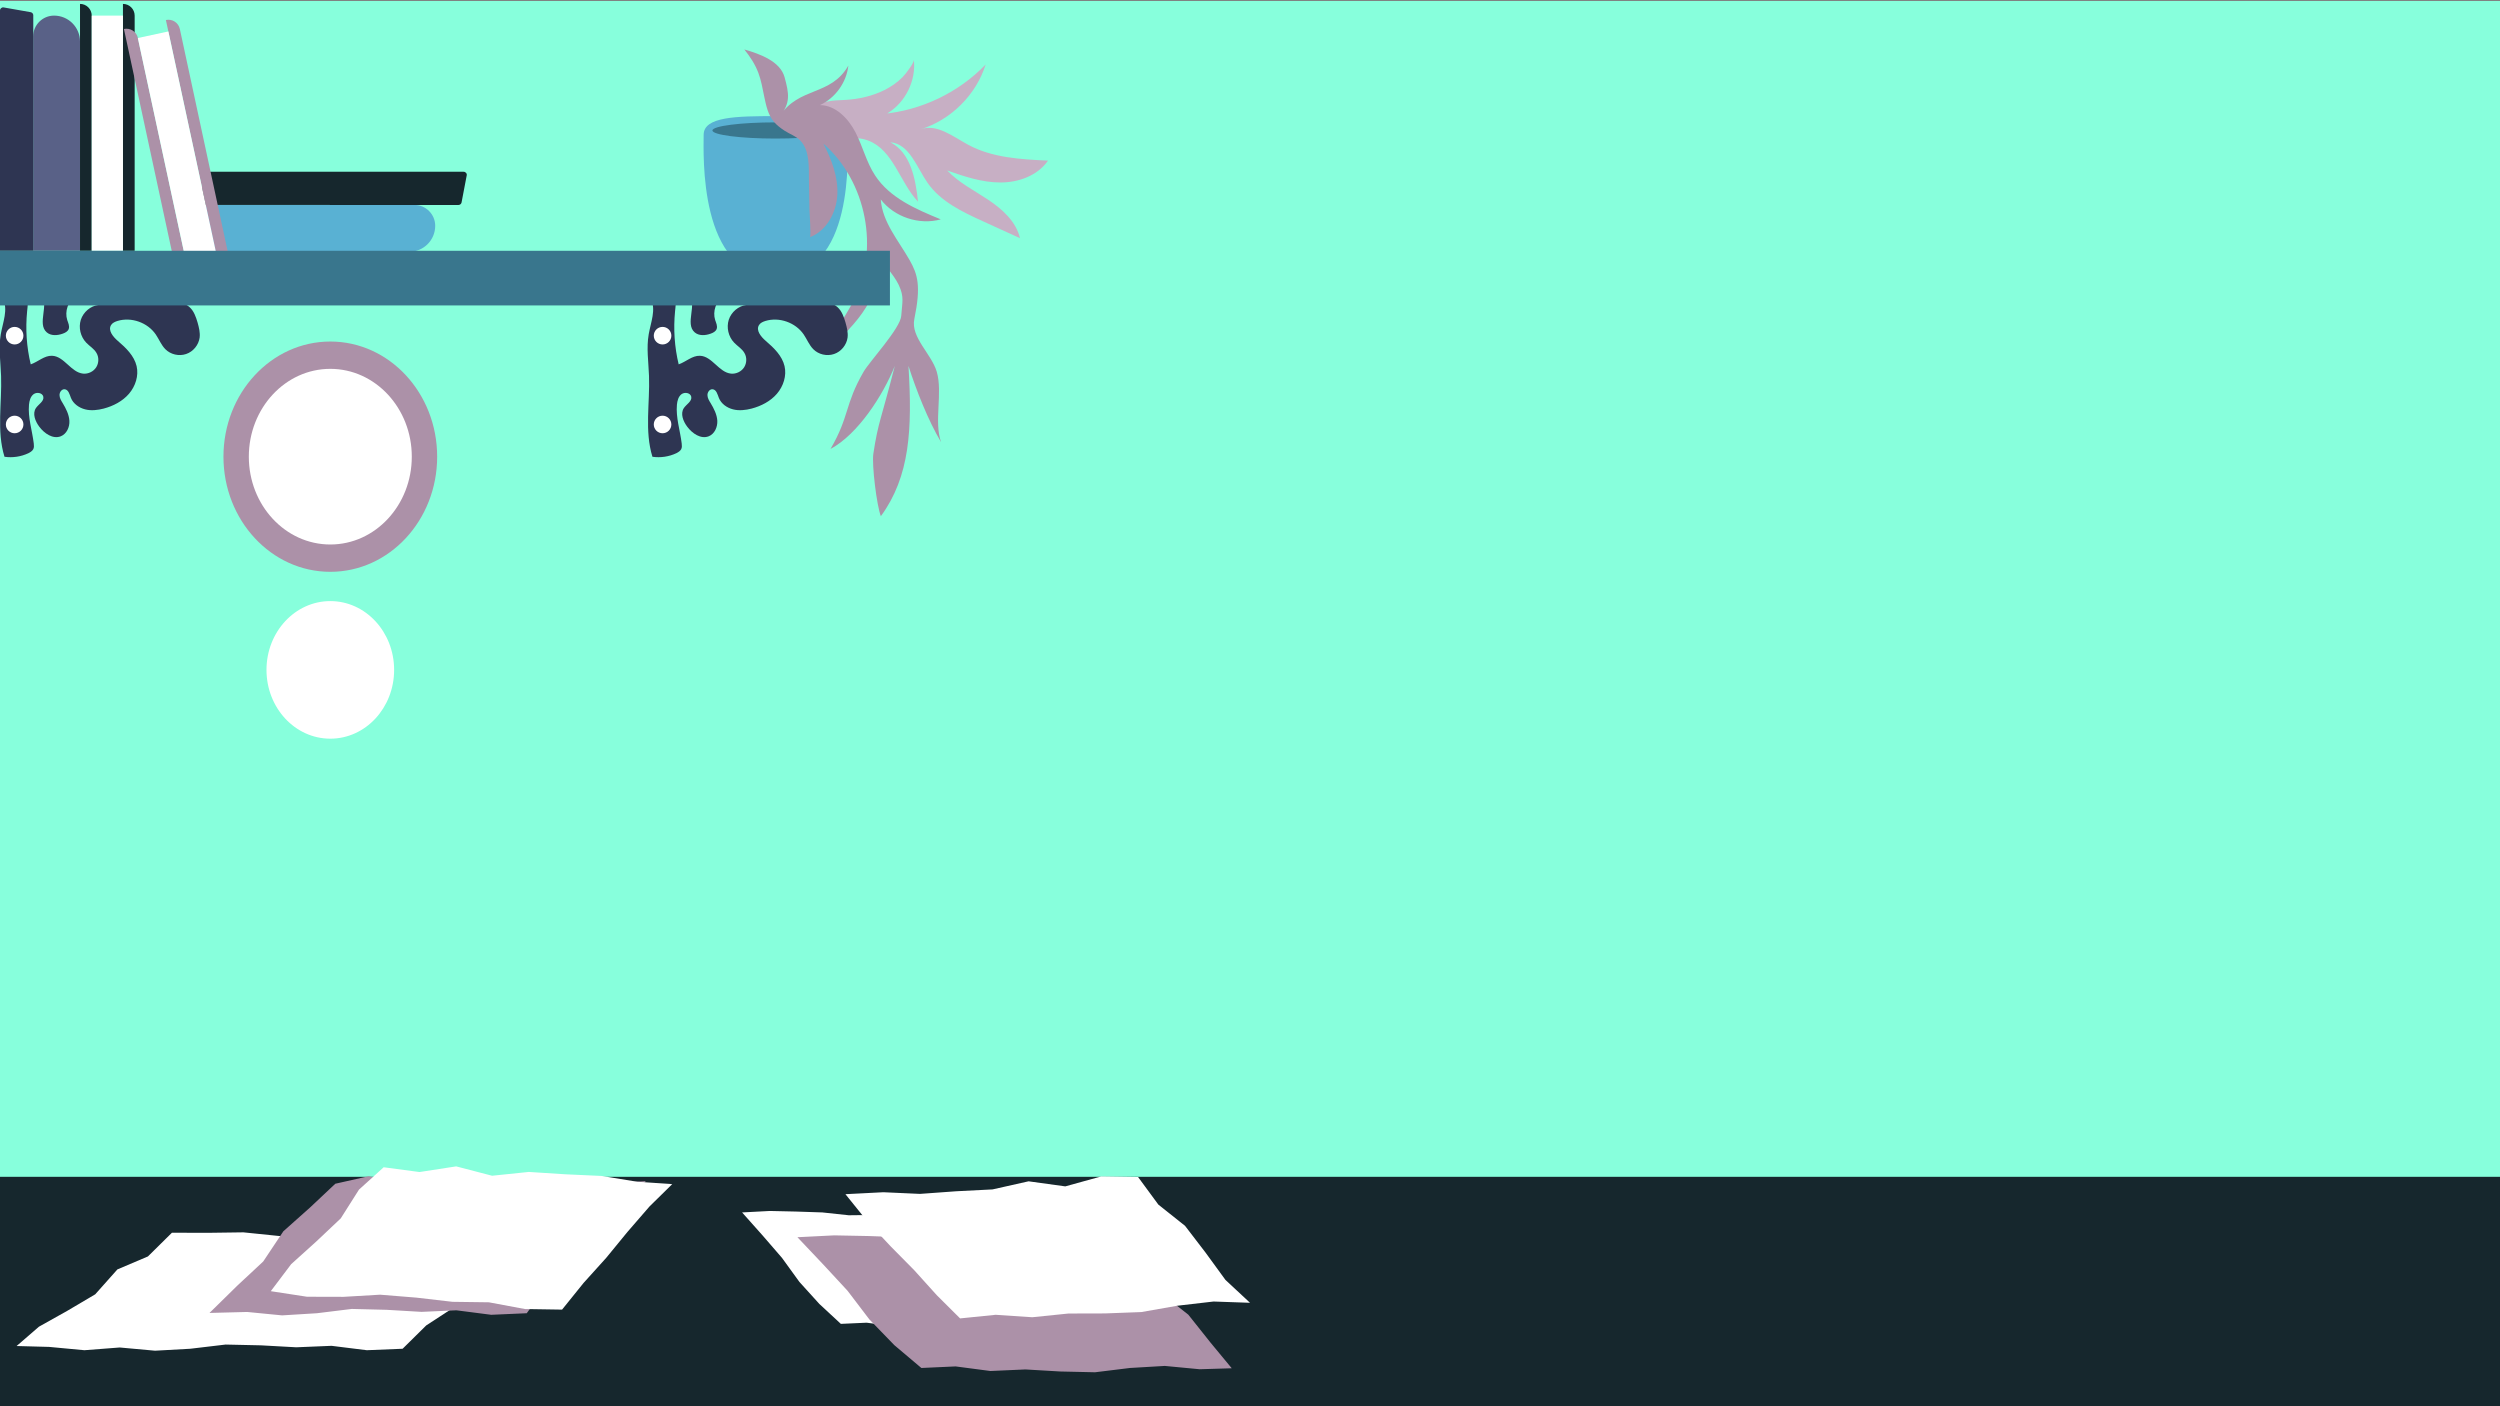 <ns0:svg xmlns:ns0="http://www.w3.org/2000/svg" version="1.1" id="Layer_2_1_" x="0px" y="0px" viewBox="0 0 2562 1441" style="enable-background:new 0 0 2562 1441;" xml:space="preserve" width="2562.0" height="1441.0">
<ns0:rect x="0" y="0" width="2562" height="1441" fill="#808080" stroke="none"/>
<ns0:style type="text/css">
	.st0{fill:#87FFDC;}
	.st1{fill:#16272D;}
	.st2{fill:#596187;}
	.st3{fill:#59B1D3;}
	.st4{fill:#FFFFFF;}
	.st5{fill:#AC91A8;}
	.st6{fill:#2E3552;}
	.st7{fill:#39768D;}
	.st8{fill:#C7AFC4;}
</ns0:style>
<ns0:rect y="1" class="st0" width="2562" height="1441" />
<ns0:rect y="1206" class="st1" width="2562" height="235" />
<ns0:path class="st2" d="M34,257V37.4C34,25.6,43.6,16,55.4,16l0,0C70.1,16,82,27.9,82,42.6V257H34z" />
<ns0:path class="st3" d="M205,210h219.6c11.8,0,21.4,9.6,21.4,21.4l0,0c0,14.7-11.9,26.6-26.6,26.6H205V210z" />
<ns0:path class="st1" d="M82,257V4l0,0c6.6,0,12,5.4,12,12v241H82z" />
<ns0:path class="st1" d="M126,257V4l0,0c6.6,0,12,5.4,12,12v241H126z" />
<ns0:rect x="94" y="16" class="st4" width="32" height="241" />
<ns0:path class="st5" d="M180.3,277.1L127,29.7l0,0c6.5-1.4,12.9,2.7,14.3,9.2L192,274.5L180.3,277.1z" />
<ns0:path class="st1" d="M207,176h268c2.1,0,3.7,1.8,3.3,3.7l-5.3,27.8c-0.3,1.5-1.7,2.6-3.3,2.6L207,210V176z" />
<ns0:path class="st5" d="M223.3,267.8L170,20.5l0,0c6.5-1.4,12.9,2.7,14.3,9.2L235,265.3L223.3,267.8z" />
<ns0:rect x="166.2" y="32.9" transform="matrix(0.978 -0.211 0.211 0.978 -28.242 41.865)" class="st4" width="32" height="241" />
<ns0:path class="st6" d="M0,257V10.7c0-1.9,1.8-3.4,3.7-3.1l27.8,4.9c1.5,0.3,2.6,1.6,2.6,3.1V257H0z" />
<ns0:g>
	<ns0:path class="st3" d="M868.5,138.2c0,18.8,8.6,145.2-73.7,145.2c-79.4,0-73.7-126.5-73.7-145.2s33.3-19.2,74-19.2   C835.7,119,868.5,119.4,868.5,138.2z" />
	<ns0:ellipse class="st7" cx="794.8" cy="133.7" rx="64.7" ry="8.3" />
	<ns0:path class="st8" d="M936.5,61c2.5,21.5-8.5,43.9-27,55.1c-0.1,0.1-0.2,0.1-0.2,0.2c-1.6,0.2-3.3,0.3-4.9,0.5   c39.7-3.6,78-21.9,105.7-50.7c-9.8,31.2-35.6,56.8-66.8,66.5c16.5-6.2,33.1,7.2,48.6,15.6c24.7,13.5,54,15.1,82.1,16.4   c-10.6,15.4-30.3,22.5-48.9,22.4c-18.7,0-36.8-6.1-54.4-12.3c11.9,12.6,27.8,20.5,42.3,30.2c14.5,9.7,28.3,22.3,32.3,39.2   c-12.6-5.8-25.3-11.5-37.9-17.3c-21.3-9.7-43.6-20.3-56.9-39.5c-11.1-16.1-18.6-39.9-38.1-41.5c20.9,10.6,25.9,37.7,28.4,60.9   c-18.8-20-25.4-53.1-51.2-62.7c-17.2-6.4-36.3,1.2-53.3-5.4c-10.3-4-9.5-15.4-4.3-23.5c8.3-12.8,20.6-11.9,34.2-12.7   c13.8-0.8,27.8-3.9,40.2-10.1c6.7-3.4,13.1-7.7,18.4-13.1c2.5-2.6,4.8-5.4,6.8-8.5C933,68.8,936.8,63.6,936.5,61z" />
	<ns0:path class="st5" d="M804,79c4.6,16.8,6.4,26.8-5,40c19.9-30.5,52.4-20.2,70.4-51.8c-1.9,17.3-13.3,33.2-29.1,40.5   c16.1,0.2,29.1,13.7,36.5,28.1s11.1,30.5,20,44c15,23,41.9,34.6,67.3,45c-22.1,6.1-47.5-2.3-61.5-20.4c1.6,23.1,18.1,42,29.6,62.2   c8.3,14.7,11.8,26.4,4.8,60.4c-3.9,18.7,17.6,35.6,23,54c6.3,21.7-3.1,50.9,4.4,72.1c-13.3-22.3-25.5-53.4-33.4-78.1   c4,65,1.5,113.2-28.3,154c-4.2-10.5-9.4-52.8-7.7-64c5-33,8-35,22-90c-11.9,29.8-37.7,70-65.9,85.1c19.6-33.6,14.4-45.4,33.9-79.1   c6.5-11.1,37.8-44.6,38.6-57.4c0.9-13.8,3.3-19.1-2.6-31.6c-5.6-11.8-16.7-21.6-22.3-33.5c4.9,19-0.8,39.6-11.1,56.3   c-10.3,16.8-24.9,30.4-39.2,43.8c5.4-18.3,17.9-33.7,26.5-50.7c26.7-52.4,13.1-122.1-31.1-160.7c8.4,16.3,15.2,34,14.3,52.3   s-11,37-28.1,43.6c1.4-0.5-0.5-25.9-0.5-28.6c-0.2-9.8-0.4-19.5-0.5-29.3c-0.2-13.2,1.1-30.6-8.7-41c-4.3-4.6-11-6.8-16.2-10.2   c-4-2.6-7.9-5.5-11-9.2c-6.1-7.2-8-16.7-9.9-25.7c-1.7-8.3-3.1-16.6-6.1-24.6c-3.4-8.9-8.4-16.4-14.3-23.8   C779.2,55.4,799.5,62.9,804,79z" />
</ns0:g>
<ns0:polygon class="st4" points="412.6,1382.2 375.9,1383.7 339.8,1379.2 303.6,1380.7 267.4,1378.7 231.2,1377.9 195,1382.2   158.9,1384.2 122.7,1380.9 86.5,1383.7 50.3,1380.3 17,1379.4 39.9,1359.6 69,1343.3 97.6,1326.4 120.3,1300.9 151.6,1287.6   176.2,1263.3 213.2,1263.4 249.4,1262.9 285.5,1266.6 321.7,1267.9 357.9,1268.6 394.1,1268 430.3,1266.4 466.4,1266.4   502.6,1269.8 538.8,1268.9 578.4,1264.4 549.6,1287.6 520,1303.2 491,1319.8 464.7,1340.1 436.8,1358.3 " />
<ns0:polygon class="st5" points="539.8,1345.8 503.4,1347.4 467.7,1342.8 432,1344.4 396.3,1342.3 360.5,1341.4 324.8,1345.8   289.1,1348 253.3,1344.5 214.7,1345.5 242.9,1317.8 269.8,1292.7 290.4,1261.8 317.9,1237.3 343.6,1213.1 377.8,1205.4   413.5,1212.8 449.2,1206.7 485,1206.9 520.7,1206.5 556.4,1210.3 592.2,1211.6 627.9,1212.4 661.8,1210.4 638.4,1236.3   613.5,1263.2 586.1,1287.8 561.8,1315.4 " />
<ns0:g>
	<ns0:path class="st6" d="M858.2,314.7c4.5,4,6.6,10.1,8.3,15.9c1.4,5,2.7,10.2,2.1,15.3c-1,7.6-6.6,14.5-13.9,16.9   c-7.3,2.5-15.9,0.5-21.3-5c-4.2-4.3-6.4-10.1-9.8-15.1c-8.4-12.2-25-18.1-39.2-13.8c-2.5,0.8-5.1,1.9-6.5,4.1   c-3.6,5.5,2,12.2,6.9,16.4c8.3,7.1,16.7,15.2,19.2,25.8c2.3,9.9-1.2,20.6-7.8,28.3c-6.6,7.7-16.1,12.6-25.9,15.2   c-6.2,1.6-12.9,2.4-19.1,0.8c-6.3-1.6-12.1-5.7-14.5-11.7c-1.4-3.6-2.5-8.5-6.4-8.9c-3-0.3-5.4,3-5.3,6c0,3,1.7,5.7,3.3,8.3   c3.3,5.5,6.4,11.5,6.8,18c0.3,6.5-2.8,13.5-8.8,15.9c-8.1,3.2-16.9-2.9-22.1-9.9c-4.1-5.5-7.2-13.3-3.4-19c2.7-4,8.5-6.9,7.6-11.6   c-0.8-4-6.6-5.1-9.9-2.7s-4.4,6.8-4.8,10.8c-1.2,13.3,3.3,26.5,4.9,39.8c0.2,2,0.4,4-0.5,5.8c-1,1.9-3,3.1-4.9,4.1   c-7.6,3.6-16.2,4.9-24.6,3.7c-8.2-26.5-2.5-55.1-3.5-82.8c-0.5-14.3-2.8-28.7-0.3-42.8c2.1-12.2,7.7-25.2,2.2-36.3   c-1-2-2.3-4-2.1-6.2c0.4-3.8,5-5.4,8.8-6.2c3.2-0.6,6.6-1.2,9.7-0.3c4.7,1.4,7.7,6.1,8.6,10.9c1,4.8,0.3,9.7-0.2,14.5   c-1.8,18.2-0.6,36.7,3.7,54.5c7.5-2.6,13.9-9.1,21.8-8.8c12.5,0.4,19.4,17.1,31.9,18.3c5.2,0.5,10.6-2.1,13.4-6.5   s2.9-10.4,0.2-14.8c-2.5-4.3-7.1-6.9-10.5-10.5c-5.8-6.1-8-15.3-5.5-23.3c2.6-8,9.9-14.3,18.2-15.3c1.9-2,2.8-4.8,2.5-7.5   c-7.1-6.1-18.2-6.8-26-1.6s-11.4,15.7-8.6,24.6c1,3,2.6,6.2,1.5,9.2c-1,2.5-3.5,3.8-6,4.7c-5.4,2-12.1,2.5-16.5-1.3   c-10.3-8.9,3.1-28.7-6-38.8c0.2,0.2,6.6-2.5,7.3-2.8c2.6-0.9,5.1-1.7,7.7-2.4c5.2-1.4,10.5-2.5,15.8-3.3c10.6-1.5,21.4-1.8,32-0.8   c10.7,1,21.2,3.3,31.3,6.8c5.1,1.8,10.1,3.8,14.9,6.2c3.9,1.9,7.8,4.8,12.2,5.1c4.8,0.3,9.7-1.3,14.6-1.4   C847.7,309.5,853.7,310.7,858.2,314.7z" />
	<ns0:path class="st6" d="M194.2,314.7c4.5,4,6.6,10.1,8.3,15.9c1.4,5,2.7,10.2,2.1,15.3c-1,7.6-6.6,14.5-13.9,16.9   c-7.3,2.5-15.9,0.5-21.3-5c-4.2-4.3-6.4-10.1-9.8-15.1c-8.4-12.2-25-18.1-39.2-13.8c-2.5,0.8-5.1,1.9-6.5,4.1   c-3.6,5.5,2,12.2,6.9,16.4c8.3,7.1,16.7,15.2,19.2,25.8c2.3,9.9-1.2,20.6-7.8,28.3c-6.6,7.7-16.1,12.6-25.9,15.2   c-6.2,1.6-12.9,2.4-19.1,0.8s-12.1-5.7-14.5-11.7c-1.4-3.6-2.5-8.5-6.4-8.9c-3-0.3-5.4,3-5.3,6c0,3,1.7,5.7,3.3,8.3   c3.3,5.5,6.4,11.5,6.8,18s-2.8,13.5-8.8,15.9c-8.1,3.2-16.9-2.9-22.1-9.9c-4.1-5.5-7.2-13.3-3.4-19c2.7-4,8.5-6.9,7.6-11.6   c-0.8-4-6.6-5.1-9.9-2.7s-4.4,6.8-4.8,10.8c-1.2,13.3,3.3,26.5,4.9,39.8c0.2,2,0.4,4-0.5,5.8c-1,1.9-3,3.1-4.9,4.1   c-7.6,3.6-16.2,4.9-24.6,3.7c-8.2-26.5-2.5-55.1-3.5-82.8c-0.5-14.3-2.8-28.7-0.3-42.8c2.1-12.2,7.7-25.2,2.2-36.3   c-1-2-2.3-4-2.1-6.2c0.4-3.8,5-5.4,8.8-6.2c3.2-0.6,6.6-1.2,9.7-0.3c4.7,1.4,7.7,6.1,8.6,10.9c1,4.8,0.3,9.7-0.2,14.5   c-1.8,18.2-0.6,36.7,3.7,54.5c7.5-2.6,13.9-9.1,21.8-8.8c12.5,0.4,19.4,17.1,31.9,18.3c5.2,0.5,10.6-2.1,13.4-6.5   s2.9-10.4,0.2-14.8c-2.5-4.3-7.1-6.9-10.5-10.5c-5.8-6.1-8-15.3-5.5-23.3c2.6-8,9.9-14.3,18.2-15.3c1.9-2,2.8-4.8,2.5-7.5   c-7.1-6.1-18.2-6.8-26-1.6s-11.4,15.7-8.6,24.6c1,3,2.6,6.2,1.5,9.2c-1,2.5-3.5,3.8-6,4.7c-5.4,2-12.1,2.5-16.5-1.3   c-10.3-8.9,3.1-28.7-6-38.8c0.2,0.2,6.6-2.5,7.3-2.8c2.6-0.9,5.1-1.7,7.7-2.4c5.2-1.4,10.5-2.5,15.8-3.3c10.6-1.5,21.4-1.8,32-0.8   c10.7,1,21.2,3.3,31.3,6.8c5.1,1.8,10.1,3.8,14.9,6.2c3.9,1.9,7.8,4.8,12.2,5.1c4.8,0.3,9.7-1.3,14.6-1.4   C183.7,309.5,189.7,310.7,194.2,314.7z" />
	<ns0:rect y="257" class="st7" width="912" height="56" />
	<ns0:circle class="st4" cx="679" cy="435" r="9" />
	<ns0:circle class="st4" cx="679" cy="344" r="9" />
	<ns0:circle class="st4" cx="15" cy="435" r="9" />
	<ns0:circle class="st4" cx="15" cy="344" r="9" />
</ns0:g>
<ns0:polygon class="st4" points="861.7,1356.7 888.1,1355.5 915.1,1359 942,1357.8 968.9,1359.3 995.9,1360 1022.8,1356.7   1049.8,1355.1 1076.7,1357.7 1101.4,1357.1 1084.1,1334.6 1065.8,1310.3 1042.7,1290.2 1024.9,1265.4 1005.7,1240.5 977.5,1246.2   950.6,1240.6 923.6,1245.2 896.7,1245.1 869.8,1245.4 842.8,1242.5 815.9,1241.6 788.9,1241 760.5,1242.5 781.6,1266.2   801.4,1289.1 819.3,1313.8 839.7,1336.3 " />
<ns0:polygon class="st4" points="576,1342.1 538,1341.5 501,1334.6 463.7,1334.1 426.6,1329.8 389.5,1326.8 352,1329 314.6,1328.9   277.5,1323.2 298.4,1295.5 324.1,1272.3 349.2,1248.6 367.9,1219.1 393.2,1196.2 429.9,1201.1 467.5,1195.3 504.3,1204.9   541.9,1201 579.1,1203.4 616.4,1205.1 653.4,1211.1 688.9,1213.5 665.6,1236.4 643,1262.5 621.2,1289.1 598.1,1314.7 " />
<ns0:polygon class="st5" points="944.2,1401.9 979.3,1400.3 1015,1405 1050.8,1403.4 1086.5,1405.5 1122.2,1406.3 1158,1401.9   1193.7,1399.8 1229.4,1403.2 1262.3,1402.2 1240.7,1376.1 1217.8,1347.3 1188.6,1324.3 1166.4,1294.9 1142.2,1265.2 1105,1272.9   1069.2,1265.5 1033.5,1271.6 997.8,1271.4 962.1,1271.8 926.3,1268 890.6,1266.7 854.9,1266 817.2,1267.9 843.7,1295.9   868.6,1322.8 890.9,1352.1 916.5,1378.5 " />
<ns0:polygon class="st4" points="983.9,1351.1 1020.4,1347.4 1057.9,1349.9 1095,1346.1 1132.4,1346 1169.6,1344.6 1206.6,1338.1   1243.7,1333.8 1281,1335.1 1255.8,1311.6 1235.4,1283.6 1214.4,1256.2 1187.1,1234.5 1166.3,1206.2 1128.5,1205.6 1091.7,1215.8   1054.1,1210.6 1017.2,1218.9 980,1220.8 942.8,1223.5 905.3,1221.8 866.4,1223.8 889.2,1252.1 912.7,1277.2 936.9,1301.7   960,1327.3 " />
<ns0:ellipse class="st5" cx="338.5" cy="468" rx="109.5" ry="118" />
<ns0:ellipse class="st4" cx="338.5" cy="468" rx="83.5" ry="90" />
<ns0:ellipse class="st4" cx="338.5" cy="686.5" rx="65.4" ry="70.5" />
</ns0:svg>